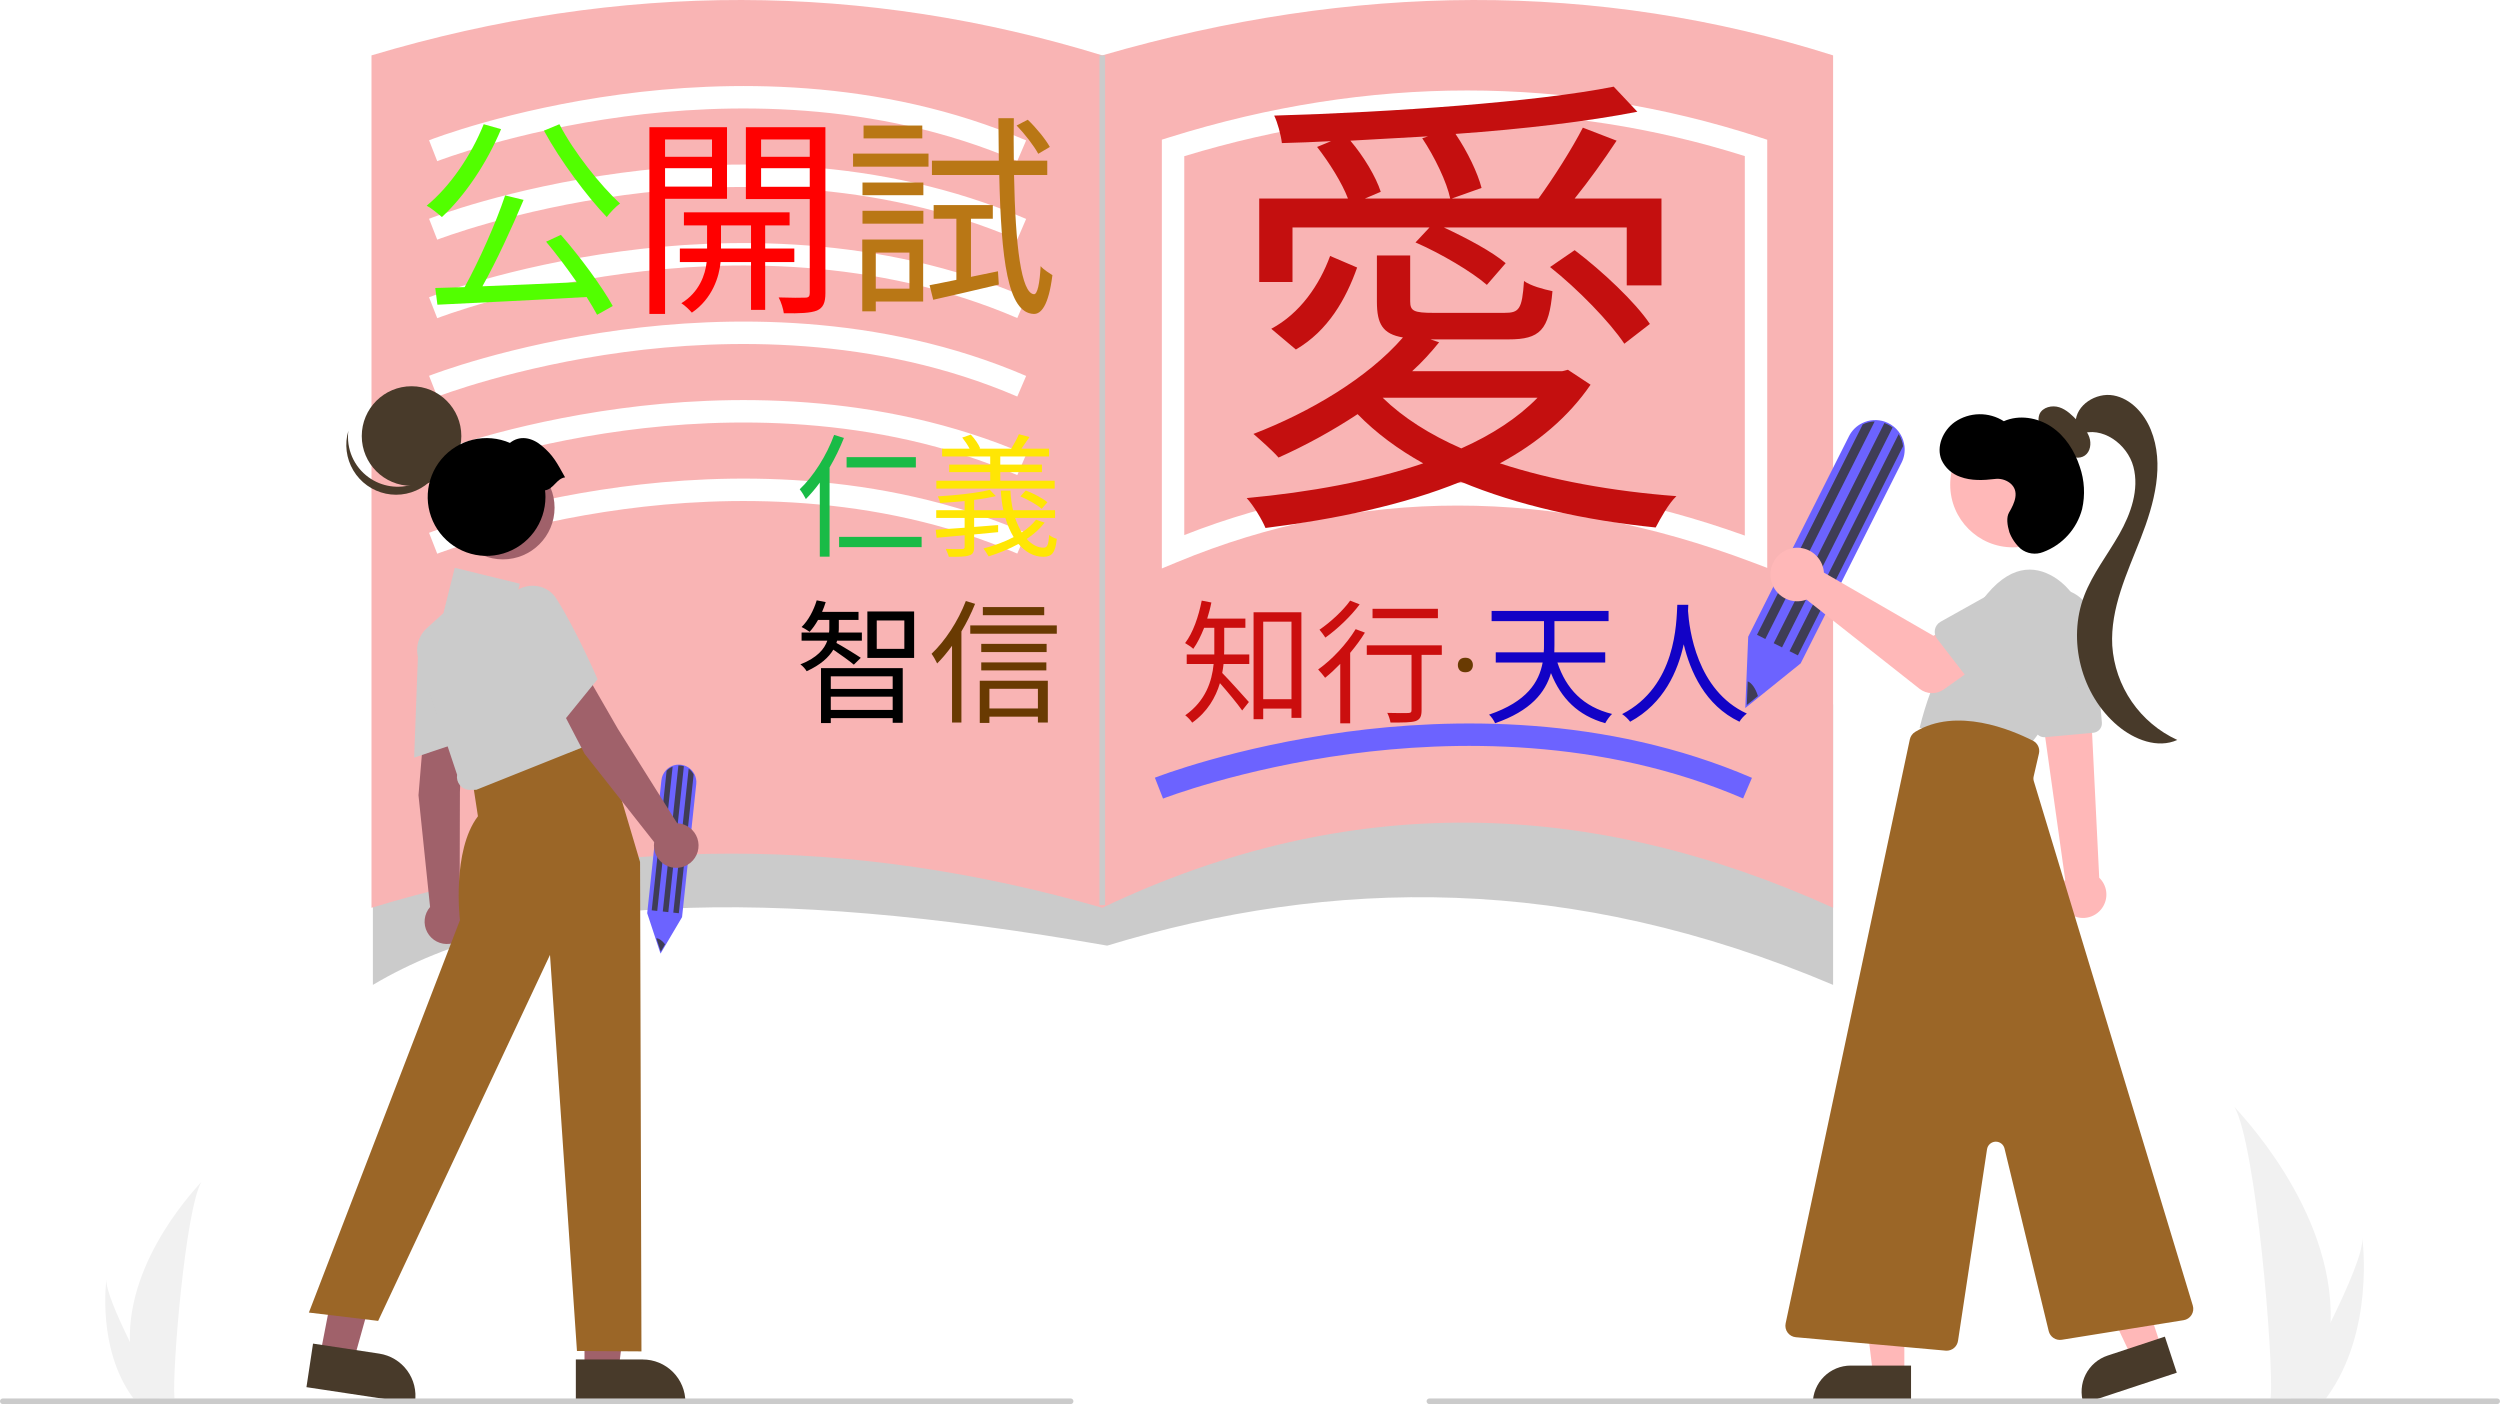 <svg width="933" height="524" viewBox="0 0 933 524" fill="none" xmlns="http://www.w3.org/2000/svg">
<g clip-path="url(#clip0)">
<path d="M869.802 493.494C869.55 502.932 867.969 512.287 865.108 521.284C865.044 521.493 864.974 521.698 864.905 521.907H847.387C847.406 521.72 847.425 521.511 847.443 521.284C848.611 507.85 841.938 427.061 833.886 413.078C834.592 414.213 871.161 450.807 869.802 493.494Z" fill="#F1F1F1"/>
<path d="M868.488 521.284C868.341 521.493 868.189 521.702 868.033 521.907H854.891C854.99 521.729 855.106 521.521 855.239 521.284C857.41 517.364 863.836 505.644 869.801 493.494C876.209 480.437 882.092 466.884 881.597 461.979C881.75 463.085 886.186 496.809 868.488 521.284Z" fill="#F1F1F1"/>
<path d="M48.481 500.805C48.669 507.814 49.842 514.762 51.968 521.444C52.015 521.599 52.067 521.752 52.118 521.907H65.128C65.115 521.768 65.101 521.613 65.087 521.444C64.219 511.467 69.175 451.466 75.156 441.081C74.632 441.923 47.472 469.102 48.481 500.805Z" fill="#F1F1F1"/>
<path d="M49.457 521.444C49.566 521.599 49.679 521.754 49.795 521.907H59.556C59.482 521.775 59.396 521.62 59.297 521.444C57.684 518.533 52.912 509.828 48.482 500.805C43.723 491.107 39.353 481.042 39.721 477.399C39.607 478.221 36.313 503.267 49.457 521.444Z" fill="#F1F1F1"/>
<path d="M684.11 367.559C585.844 325.896 496.943 327.48 413.205 352.909C284.183 330.366 195.834 333.853 139.163 367.559V262.916H684.11V367.559Z" fill="#CBCBCB"/>
<path d="M684.11 338.782C593.579 297.744 503.159 295.094 411.375 338.782C317.366 311.702 226.486 311.985 138.64 338.782V20.667C232.038 -7.221 322.89 -6.551 411.375 20.667C504.844 -6.457 595.837 -7.317 684.11 20.667V338.782Z" fill="#F9B4B4"/>
<path d="M163.173 60.145L160.128 52.347C161.321 51.88 189.841 40.85 231.696 35.224C270.393 30.02 328.046 28.778 382.956 52.4L379.651 60.091C326.577 37.26 270.628 38.462 233.038 43.49C192.124 48.964 163.458 60.033 163.173 60.145Z" fill="white"/>
<path d="M163.173 89.445L160.128 81.647C161.321 81.181 189.841 70.15 231.696 64.524C270.393 59.321 328.046 58.079 382.956 81.7L379.651 89.391C326.577 66.56 270.628 67.761 233.038 72.79C192.124 78.264 163.458 89.333 163.173 89.445Z" fill="white"/>
<path d="M163.173 118.745L160.128 110.947C161.321 110.481 189.841 99.45 231.696 93.824C270.393 88.621 328.046 87.378 382.956 111L379.651 118.691C326.577 95.86 270.628 97.061 233.038 102.09C192.124 107.564 163.458 118.633 163.173 118.745Z" fill="white"/>
<path d="M163.173 148.045L160.128 140.247C161.321 139.781 189.841 128.75 231.696 123.124C270.393 117.922 328.046 116.678 382.956 140.3L379.651 147.991C326.577 125.16 270.628 126.362 233.038 131.39C192.124 136.864 163.458 147.933 163.173 148.045Z" fill="white"/>
<path d="M163.173 177.345L160.128 169.547C161.321 169.081 189.841 158.05 231.696 152.424C270.393 147.221 328.046 145.979 382.956 169.6L379.651 177.291C326.577 154.459 270.628 155.662 233.038 160.69C192.124 166.164 163.458 177.234 163.173 177.345Z" fill="white"/>
<path d="M163.173 206.645L160.128 198.847C161.321 198.381 189.841 187.35 231.696 181.724C270.393 176.522 328.046 175.279 382.956 198.9L379.651 206.591C326.577 183.759 270.628 184.962 233.038 189.99C192.124 195.464 163.458 206.534 163.173 206.645Z" fill="white"/>
<path d="M434.045 298.033L431 290.236C432.194 289.769 460.713 278.739 502.569 273.112C541.265 267.91 598.918 266.667 653.828 290.289L650.523 297.98C597.449 275.148 541.501 276.35 503.911 281.378C462.996 286.852 434.33 297.922 434.045 298.033Z" fill="#6C63FF"/>
<path d="M433.602 212.152V52.122L436.538 51.204C510.951 27.949 585.004 27.954 656.638 51.218L659.53 52.157V211.939L653.869 209.801C579.323 181.654 507.161 181.637 439.388 209.752L433.602 212.152ZM544.017 180.288C579.041 180.288 614.756 186.819 651.162 199.882V58.255C583.055 36.767 512.701 36.778 441.969 58.289V199.688C474.469 186.879 509.086 180.297 544.017 180.288V180.288Z" fill="white"/>
<path d="M651.336 264.238L652.432 237.605L690.03 162.817C691.09 160.691 692.819 158.972 694.95 157.924C696.255 157.272 697.677 156.888 699.133 156.793C700.588 156.698 702.048 156.894 703.427 157.37C705.024 157.921 706.472 158.833 707.659 160.036C708.845 161.239 709.738 162.7 710.267 164.305C710.494 164.998 710.653 165.711 710.743 166.435C711.011 168.583 710.631 170.761 709.653 172.691L672.004 247.58L651.336 264.238Z" fill="#6C63FF"/>
<path d="M699.633 157.294L658.819 238.477L655.708 236.911L695.181 158.393C696.565 157.7 698.086 157.325 699.633 157.294Z" fill="#3F3D56"/>
<path d="M710.225 166.501L670.967 244.589L667.855 243.023L708.584 162.01C709.085 162.774 709.484 163.601 709.771 164.469C709.987 165.13 710.139 165.811 710.225 166.501V166.501Z" fill="#3F3D56"/>
<path d="M706.316 159.533L665.052 241.613L661.94 240.047L703.256 157.865C703.697 158.015 704.126 158.196 704.541 158.406C705.169 158.722 705.763 159.1 706.316 159.533V159.533Z" fill="#3F3D56"/>
<path d="M656.056 259.763L651.904 263.109L652.252 254.288C653.677 254.783 655.221 256.93 656.056 259.763Z" fill="#3F3D56"/>
<path d="M246.507 355.895L241.536 340.81L246.832 291.208C246.977 289.8 247.581 288.478 248.55 287.447C249.142 286.809 249.854 286.297 250.646 285.938C251.438 285.58 252.294 285.383 253.162 285.359C254.169 285.332 255.168 285.537 256.082 285.959C256.996 286.381 257.8 287.009 258.431 287.793C258.703 288.132 258.942 288.496 259.143 288.881C259.743 290.023 259.987 291.317 259.847 292.599L254.544 342.268L246.507 355.895Z" fill="#6C63FF"/>
<path d="M251.03 286.113L245.282 339.956L243.218 339.736L248.778 287.66C249.404 286.983 250.174 286.455 251.03 286.113V286.113Z" fill="#3F3D56"/>
<path d="M258.868 289.027L253.338 340.817L251.275 340.597L257.011 286.865C257.451 287.187 257.847 287.564 258.189 287.988C258.448 288.312 258.675 288.659 258.868 289.027V289.027Z" fill="#3F3D56"/>
<path d="M255.227 285.96L249.415 340.398L247.352 340.177L253.171 285.671C253.448 285.663 253.725 285.674 254.001 285.703C254.417 285.748 254.828 285.834 255.227 285.96V285.96Z" fill="#3F3D56"/>
<path d="M248.202 352.409L246.587 355.146L244.932 350.153C245.831 350.13 247.142 351.004 248.202 352.409Z" fill="#3F3D56"/>
<path d="M784.933 338.205C784.367 339.196 783.611 340.066 782.709 340.764C781.807 341.463 780.776 341.977 779.675 342.277C777.452 342.883 775.08 342.58 773.08 341.436C771.08 340.292 769.616 338.4 769.01 336.176C768.404 333.952 768.707 331.578 769.85 329.577C769.87 329.544 769.889 329.51 769.909 329.476C770.152 329.069 770.426 328.681 770.727 328.315L763.42 276.207L763.201 274.646L761.717 264.013L761.498 262.481L762.307 262.519L776.465 263.166L780.261 263.337L780.737 273.037L783.43 327.572C784.837 328.919 785.75 330.7 786.022 332.628C786.295 334.557 785.911 336.521 784.933 338.205H784.933Z" fill="#FFB8B8"/>
<path d="M763.243 275.118L781.221 273.469C782.154 273.38 783.014 272.927 783.613 272.207C784.213 271.487 784.503 270.559 784.422 269.626L781.092 232.223C780.771 228.621 779.032 225.293 776.258 222.974C773.485 220.654 769.904 219.531 766.303 219.853C762.702 220.174 759.376 221.914 757.057 224.689C754.739 227.463 753.616 231.046 753.938 234.648C753.961 234.906 753.991 235.163 754.029 235.419L759.42 272.105C759.544 272.946 759.965 273.714 760.608 274.27C761.25 274.826 762.07 275.132 762.92 275.133C763.028 275.135 763.136 275.13 763.243 275.118V275.118Z" fill="#CBCBCB"/>
<path d="M776.87 244.902C778.689 239.749 778.773 234.142 777.11 228.937C775.447 223.732 772.129 219.213 767.661 216.07C760.881 211.43 751.604 209.764 741.614 221.663C729.524 236.189 720.901 253.28 716.399 271.638L757.313 278.301C757.313 278.301 771.227 261.286 776.87 244.902Z" fill="#CBCBCB"/>
<path d="M710.697 512.966H699.032L693.483 467.952H710.699L710.697 512.966Z" fill="#FFB8B8"/>
<path d="M676.538 523.802H713.199V509.631H690.702C686.946 509.631 683.343 511.124 680.686 513.781C678.03 516.439 676.538 520.043 676.538 523.802V523.802Z" fill="#483A2A"/>
<path d="M806.601 502.787L795.526 506.45L776.135 465.453L792.481 460.047L806.601 502.787Z" fill="#FFB8B8"/>
<path d="M777.565 523.802L812.374 512.291L807.929 498.836L786.569 505.899C783.002 507.079 780.049 509.627 778.361 512.985C776.672 516.342 776.386 520.233 777.565 523.802V523.802Z" fill="#483A2A"/>
<path d="M751.187 204.267C764.093 204.267 774.556 193.8 774.556 180.887C774.556 167.975 764.093 157.507 751.187 157.507C738.28 157.507 727.817 167.975 727.817 180.887C727.817 193.8 738.28 204.267 751.187 204.267Z" fill="#FFB8B8"/>
<path d="M730.725 500.436L741.558 428.904C741.673 428.141 742.05 427.442 742.624 426.926C743.198 426.409 743.934 426.109 744.705 426.075C745.476 426.041 746.235 426.277 746.851 426.741C747.468 427.205 747.905 427.869 748.087 428.619L764.584 496.787C764.844 497.832 765.484 498.741 766.38 499.337C767.276 499.933 768.362 500.173 769.425 500.01L814.93 492.693C815.533 492.596 816.109 492.371 816.618 492.033C817.127 491.695 817.558 491.252 817.882 490.734C818.206 490.215 818.415 489.633 818.496 489.027C818.576 488.421 818.526 487.805 818.348 487.22L759.013 291.506C758.844 290.95 758.824 290.359 758.955 289.793L760.93 281.226C761.147 280.297 761.047 279.322 760.645 278.457C760.244 277.592 759.565 276.887 758.716 276.453C750.636 272.328 730.171 263.753 714.728 273.146C714.226 273.452 713.792 273.857 713.452 274.336C713.112 274.815 712.873 275.358 712.749 275.932L666.397 493.892C666.271 494.484 666.272 495.097 666.4 495.689C666.528 496.282 666.78 496.84 667.14 497.327C667.499 497.815 667.958 498.221 668.486 498.517C669.014 498.814 669.599 498.996 670.203 499.05L726.109 504.059C726.236 504.07 726.363 504.076 726.49 504.076C727.513 504.074 728.503 503.706 729.279 503.039C730.055 502.371 730.567 501.447 730.722 500.435L730.725 500.436Z" fill="#9B6627"/>
<path d="M766.683 164.369C764.921 163.309 763.358 161.949 762.063 160.352C761.424 159.545 761.003 158.586 760.842 157.569C760.68 156.552 760.783 155.511 761.14 154.545C762.321 151.939 765.829 151.118 768.549 152.003C771.268 152.887 773.368 155.022 775.354 157.079C777.104 158.888 778.904 160.784 779.731 163.163C780.558 165.542 780.135 168.558 778.07 170.002C776.043 171.419 773.13 170.839 771.181 169.318C769.341 167.655 767.874 165.621 766.876 163.349L766.683 164.369Z" fill="#483A2A"/>
<path d="M774.598 157.707C774.727 151.12 782.233 146.396 788.715 147.564C795.198 148.732 800.18 154.26 802.674 160.358C807.943 173.243 803.988 187.944 798.911 200.91C793.833 213.876 787.55 227.029 788.291 240.931C788.792 248.445 791.313 255.684 795.586 261.883C799.859 268.083 805.726 273.012 812.568 276.152C805.253 279.469 796.509 276.043 790.361 270.871C776.709 259.386 771.44 238.938 777.839 222.281C780.995 214.065 786.557 207.036 790.9 199.382C795.243 191.728 798.429 182.706 796.186 174.195C793.944 165.684 784.402 158.794 776.245 162.087L774.598 157.707Z" fill="#483A2A"/>
<path d="M749.785 191.262C751.822 187.818 753.877 183.297 750.154 180.286C749.345 179.661 748.418 179.204 747.43 178.943C746.441 178.681 745.41 178.62 744.398 178.763C740.2 179.269 735.628 179.478 731.564 177.952C730.04 177.427 728.637 176.601 727.438 175.523C726.239 174.446 725.269 173.138 724.585 171.678C722.492 166.705 725.114 160.662 729.499 157.519C732.182 155.666 735.353 154.646 738.612 154.589C741.872 154.531 745.076 155.437 747.823 157.194C753.504 154.684 760.395 155.801 765.556 159.256C770.717 162.712 774.248 168.245 776.166 174.154C777.933 179.239 778.238 184.719 777.044 189.97C776.084 193.622 774.259 196.989 771.722 199.786C769.185 202.583 766.012 204.727 762.471 206.037C761.092 206.581 759.594 206.753 758.128 206.536C756.661 206.319 755.278 205.72 754.115 204.799C752.226 203.104 750.775 200.977 749.887 198.599C749.111 195.993 748.698 193.102 749.785 191.262Z" fill="black"/>
<path d="M680.458 212.124C680.574 212.638 680.65 213.16 680.685 213.686L721.558 237.276L731.493 231.554L742.084 245.425L725.48 257.265C724.139 258.222 722.523 258.718 720.876 258.677C719.229 258.637 717.639 258.063 716.346 257.042L674.195 223.777C672.292 224.482 670.22 224.591 668.254 224.089C666.288 223.587 664.522 222.498 663.189 220.967C661.857 219.436 661.022 217.535 660.796 215.518C660.57 213.501 660.963 211.462 661.924 209.674C662.884 207.886 664.366 206.432 666.172 205.507C667.978 204.582 670.023 204.229 672.034 204.495C674.046 204.761 675.928 205.634 677.432 206.997C678.936 208.359 679.989 210.148 680.452 212.124L680.458 212.124Z" fill="#FFB8B8"/>
<path d="M722.926 238.393L736.136 255.522C736.512 256.009 736.988 256.409 737.532 256.695C738.077 256.981 738.676 257.147 739.29 257.18C739.904 257.214 740.518 257.115 741.09 256.89C741.662 256.665 742.179 256.32 742.606 255.877L757.561 240.341C758.819 239.41 759.881 238.24 760.686 236.897C761.491 235.555 762.023 234.067 762.252 232.518C762.482 230.97 762.403 229.391 762.021 227.873C761.64 226.355 760.962 224.927 760.028 223.671C759.094 222.415 757.921 221.356 756.577 220.555C755.233 219.753 753.744 219.225 752.196 219C750.648 218.775 749.07 218.858 747.553 219.244C746.037 219.63 744.612 220.312 743.359 221.25C743.23 221.346 743.103 221.445 742.977 221.546L724.221 232.038C723.685 232.339 723.219 232.752 722.856 233.249C722.493 233.746 722.241 234.315 722.118 234.918C721.994 235.521 722.002 236.144 722.141 236.744C722.28 237.343 722.547 237.906 722.923 238.393H722.926Z" fill="#CBCBCB"/>
<path d="M218.138 511.505L230.818 511.504L236.851 462.571L218.136 462.572L218.138 511.505Z" fill="#A0616A"/>
<path d="M214.903 507.362L239.876 507.361H239.877C244.098 507.362 248.145 509.039 251.13 512.025C254.114 515.011 255.791 519.06 255.791 523.283V523.8L214.904 523.802L214.903 507.362Z" fill="#483A2A"/>
<path d="M119.403 506.013L131.941 507.909L145.217 460.428L128.78 457.63L119.403 506.013Z" fill="#A0616A"/>
<path d="M116.823 501.434L141.515 505.167L141.516 505.168C145.69 505.799 149.441 508.063 151.946 511.462C154.451 514.86 155.504 519.115 154.873 523.29L154.796 523.802L114.368 517.688L116.823 501.434Z" fill="#483A2A"/>
<path d="M158.5 269.006L172.58 272.697L171.643 295.534L171.527 337.113C172.914 338.073 173.977 339.431 174.576 341.009C175.174 342.586 175.28 344.308 174.879 345.947C174.478 347.586 173.589 349.064 172.33 350.187C171.071 351.31 169.501 352.023 167.828 352.234C166.154 352.444 164.456 352.141 162.959 351.365C161.461 350.589 160.234 349.377 159.44 347.888C158.647 346.399 158.323 344.704 158.513 343.028C158.703 341.351 159.397 339.772 160.504 338.498L156.177 296.767L158.5 269.006Z" fill="#A0616A"/>
<path d="M156.049 242.848C156.127 240.641 156.838 238.503 158.098 236.69C159.358 234.877 161.114 233.465 163.154 232.623C165.065 231.768 167.183 231.489 169.249 231.822C171.315 232.154 173.24 233.083 174.786 234.494C175.897 235.488 176.778 236.712 177.368 238.081C177.958 239.45 178.242 240.931 178.201 242.421C178.238 255.799 175.219 275.299 175.188 275.494L175.14 275.805L154.561 282.738L156.049 242.848Z" fill="#CBCBCB"/>
<path d="M192.847 280.825L224.323 272.673L238.874 321.698L239.391 504.337L215.32 504.186L205.258 356.364L141.131 492.954L115.273 489.85L171.643 343.429C171.643 343.429 168.54 317.559 178.366 304.625L176.298 291.173L192.847 280.825Z" fill="#9B6627"/>
<path d="M171.622 293.022C171.182 292.487 170.863 291.863 170.685 291.194C170.507 290.524 170.476 289.824 170.593 289.141L156.236 246.048C155.565 244.033 155.494 241.868 156.031 239.813C156.567 237.759 157.688 235.905 159.258 234.476L165.491 228.808L169.715 211.905L193.992 217.842L191.991 225.846L202.979 223.849L226.12 275.414L177.748 294.757L175.366 294.795C174.649 294.796 173.942 294.637 173.294 294.331C172.647 294.024 172.075 293.577 171.622 293.022V293.022Z" fill="#CBCBCB"/>
<path d="M205.318 256.638L219.189 252.228L230.599 272.029L252.717 307.232C254.402 307.301 256.026 307.881 257.375 308.894C258.724 309.907 259.733 311.306 260.27 312.905C260.807 314.505 260.845 316.23 260.381 317.852C259.917 319.474 258.971 320.917 257.669 321.989C256.367 323.062 254.77 323.714 253.09 323.859C251.41 324.004 249.725 323.636 248.259 322.802C246.792 321.968 245.614 320.709 244.878 319.19C244.143 317.672 243.886 315.966 244.141 314.298L218.187 281.342L205.318 256.638Z" fill="#A0616A"/>
<path d="M189.271 235.84C188.157 233.934 187.616 231.747 187.712 229.54C187.808 227.334 188.537 225.203 189.812 223.4C190.97 221.656 192.612 220.288 194.536 219.465C196.459 218.641 198.582 218.396 200.642 218.762C202.112 219.007 203.511 219.57 204.741 220.411C205.97 221.253 207.002 222.353 207.764 223.634C214.943 234.921 222.81 253.016 222.889 253.197L223.013 253.485L209.325 270.35L189.271 235.84Z" fill="#CBCBCB"/>
<path d="M187.676 208.76C198.329 208.76 206.965 200.12 206.965 189.462C206.965 178.805 198.329 170.165 187.676 170.165C177.024 170.165 168.388 178.805 168.388 189.462C168.388 200.12 177.024 208.76 187.676 208.76Z" fill="#A0616A"/>
<path d="M153.589 181.323C163.85 181.323 172.169 173 172.169 162.734C172.169 152.468 163.85 144.146 153.589 144.146C143.327 144.146 135.009 152.468 135.009 162.734C135.009 173 143.327 181.323 153.589 181.323Z" fill="#483A2A"/>
<path d="M137.563 178.126C139.967 179.865 142.753 181.003 145.688 181.444C148.622 181.884 151.619 181.616 154.429 180.66C157.238 179.705 159.777 178.09 161.835 175.951C163.893 173.812 165.408 171.211 166.255 168.366C165.935 170.916 165.089 173.371 163.772 175.577C162.456 177.784 160.696 179.693 158.604 181.184C156.512 182.676 154.134 183.717 151.62 184.243C149.106 184.769 146.51 184.767 143.997 184.239C141.483 183.71 139.106 182.666 137.016 181.172C134.926 179.678 133.169 177.766 131.855 175.558C130.54 173.351 129.698 170.894 129.381 168.344C129.063 165.794 129.278 163.206 130.01 160.743C129.594 164.052 130.076 167.412 131.404 170.471C132.733 173.529 134.86 176.174 137.563 178.126Z" fill="#483A2A"/>
<path d="M210.888 178.147C207.644 172.338 206.403 169.911 202.221 166.378C198.522 163.254 193.973 162.336 190.304 165.297C185.963 163.42 181.134 162.995 176.532 164.083C171.93 165.172 167.803 167.717 164.762 171.339C161.721 174.962 159.929 179.469 159.652 184.191C159.376 188.914 160.629 193.6 163.226 197.553C165.824 201.506 169.626 204.515 174.069 206.134C178.512 207.753 183.359 207.894 187.889 206.538C192.419 205.182 196.391 202.4 199.214 198.605C202.038 194.811 203.563 190.206 203.563 185.476C203.559 184.645 203.509 183.815 203.413 182.99C206.602 182.542 207.698 178.595 210.888 178.147Z" fill="black"/>
<path d="M399.558 524H1.046C0.769 524 0.503 523.89 0.306 523.693C0.11 523.497 0 523.231 0 522.954C0 522.676 0.11 522.41 0.306 522.214C0.503 522.017 0.769 521.907 1.046 521.907H399.558C399.836 521.907 400.102 522.017 400.298 522.214C400.494 522.41 400.604 522.676 400.604 522.954C400.604 523.231 400.494 523.497 400.298 523.693C400.102 523.89 399.836 524 399.558 524Z" fill="#CBCBCB"/>
<path d="M931.954 524H533.442C533.164 524 532.898 523.89 532.702 523.693C532.506 523.497 532.396 523.231 532.396 522.954C532.396 522.676 532.506 522.41 532.702 522.214C532.898 522.017 533.164 521.907 533.442 521.907H931.954C932.231 521.907 932.498 522.017 932.694 522.214C932.89 522.41 933 522.676 933 522.954C933 523.231 932.89 523.497 932.694 523.693C932.498 523.89 932.231 524 931.954 524Z" fill="#CBCBCB"/>
<path d="M412.421 20.667H410.329V337.775H412.421V20.667Z" fill="#CBCBCB"/>
<g filter="url(#filter0_dd)">
<path d="M180.52 38.36C175.8 50.12 167.96 61.56 159.24 68.76C160.92 69.64 163.64 71.88 164.92 73C173.4 65.16 181.64 53 187 40.2L180.52 38.36ZM203.8 82.2C207.56 86.68 211.64 92.12 215.24 97.32C203.16 97.88 190.84 98.44 180.04 98.84C185.32 89.4 191.08 76.92 195.4 66.6L188.52 64.92C185.08 75.24 178.76 89.4 173.4 99.16C169.4 99.24 165.72 99.4 162.44 99.48L163.24 105.72C177.48 105 198.76 104.04 218.92 102.84C220.44 105.24 221.8 107.56 222.84 109.48L228.68 106.2C224.76 99.08 216.6 87.96 209.32 79.64L203.8 82.2ZM203 40.76C209.08 51.96 219.08 65.32 226.44 73C227.64 71.4 229.8 69.08 231.4 67.96C224.12 61.24 214.12 48.76 208.76 38.36L203 40.76Z" fill="#52FF00"/>
<path d="M265.72 44.04V50.52H248.2V44.04H265.72ZM248.2 61.64V54.76H265.72V61.64H248.2ZM271.32 66.2V39.48H242.36V109.16H248.2V66.2H271.32ZM269.08 84.76V76.12H280.28V84.76H269.08ZM296.44 89.8V84.76H285.56V76.12H294.68V71.24H255.24V76.12H263.88V84.76H253.72V89.8H263.72C263.24 94.44 261 101.08 254.28 105.16C255.56 105.96 257.32 107.64 258.2 108.68C265.88 103.48 268.44 95.16 268.92 89.8H280.28V107.64H285.56V89.8H296.44ZM284.04 61.72V54.76H302.2V61.72H284.04ZM302.2 44.04V50.52H284.04V44.04H302.2ZM308.04 39.48H278.36V66.28H302.2V101.32C302.2 102.6 301.8 103.08 300.52 103.08C299.32 103.16 295 103.16 290.6 103C291.48 104.6 292.36 107.4 292.52 108.92C298.52 109 302.52 108.84 304.92 107.88C307.24 106.84 308.04 104.92 308.04 101.4V39.48Z" fill="#FF0000"/>
<path d="M391.8 46.84C390.2 43.96 386.68 39.64 383.56 36.68L379.4 38.84C382.44 41.96 385.88 46.44 387.48 49.4L391.8 46.84ZM344.2 38.84H322.28V43.64H344.2V38.84ZM339.4 86.28V99.72H326.84V86.28H339.4ZM344.52 81.4H321.8V108.2H326.84V104.52H344.52V81.4ZM321.88 75.48H344.6V70.68H321.88V75.48ZM321.88 64.84H344.6V60.12H321.88V64.84ZM318.36 54.2H346.52V49.32H318.36V54.2ZM362.36 95.32V73.64H370.52V68.52H348.44V73.64H356.92V96.44C353.16 97.24 349.72 97.88 346.92 98.44L348.28 103.88C355.16 102.28 364.2 100.28 372.76 98.2L372.44 93.24L362.36 95.32ZM390.84 57.32V51.96H378.36C378.28 46.92 378.28 41.64 378.36 36.12H372.6C372.68 41.64 372.68 46.92 372.76 51.96H347.8V57.32H372.92C373.64 88.84 376.04 108.84 385.8 109.16C388.44 109.24 391.32 106.28 392.76 94.68C391.88 94.12 389.4 92.6 388.36 91.32C388.04 97.8 387.16 101.88 385.88 101.8C381.16 101.48 378.92 83.88 378.44 57.32H390.84Z" fill="#B97715"/>
</g>
<g filter="url(#filter1_d)">
<path d="M530.78 47.6C535.46 54.62 539.96 63.98 541.22 70.1H509.36L515.3 67.58C513.5 62 509 54.44 503.96 48.5C513.5 47.96 523.22 47.42 532.94 46.88L530.78 47.6ZM482.36 80.9H533.48L528.26 86.48C537.8 90.62 549.32 97.46 554.9 102.32L561.92 94.22C556.88 89.9 547.34 84.86 538.88 80.9H607.1V102.5H620.06V70.1H587.66C592.88 63.62 598.46 55.88 603.32 48.5L590.72 43.64C586.76 51.38 579.56 62.72 574.16 70.1H541.76L552.92 66.14C551.48 60.56 547.7 52.64 543.2 45.98C568.58 44.18 592.7 41.3 611.06 37.7L602.24 28.34C573.26 34.1 519.44 37.88 475.52 39.14C476.78 41.66 478.04 46.34 478.4 49.4C484.34 49.22 490.46 49.04 496.76 48.68L491.54 50.84C496.04 56.6 500.9 64.34 503.06 70.1H469.94V101.24H482.36V80.9ZM578.48 95.66C588.92 103.94 600.8 116.18 606.2 124.28L615.74 116.9C610.34 108.8 598.1 97.28 587.66 89.36L578.48 95.66ZM483.62 126.44C495.68 119.42 502.34 107.54 506.48 95.84L496.4 91.52C492.44 102.32 485.24 112.94 474.44 118.7L483.62 126.44ZM573.8 144.44C566.42 152 556.7 158.3 545.36 163.34C533.48 158.12 523.58 151.82 516.02 144.44H573.8ZM585.14 134L582.98 134.54H527C530.78 131.12 534.02 127.52 537.08 123.74L533.84 122.66H563C574.7 122.66 578.12 119.24 579.38 104.66C575.96 103.94 571.28 102.68 568.76 100.88C568.04 111.5 566.96 112.76 561.38 112.76H535.1C527.54 112.76 526.28 112.04 526.28 108.44V91.34H513.86V108.62C513.86 116.9 516.02 120.68 523.58 121.94C510.44 137.06 488.84 149.84 467.78 157.94C470.3 160.1 475.16 164.42 477.14 166.76C486.86 162.44 497.12 156.86 506.66 150.56C513.5 157.58 521.78 163.7 531.14 168.92C511.52 175.58 488.66 179.72 465.26 181.88C467.78 184.58 471.02 189.98 472.28 193.04C498.02 189.8 523.58 184.58 545.18 175.76C566.24 184.58 591.44 190.16 617.9 192.86C619.7 189.44 622.76 183.86 625.64 181.16C601.7 179.36 579.02 175.22 559.76 168.92C573.8 161.36 585.32 151.64 593.6 139.58L585.14 134Z" fill="#C40F0F"/>
</g>
<g filter="url(#filter2_d)">
<path d="M341.8 166.6H315.95V170.45H341.8V166.6ZM311.3 158.3C308.45 166.1 303.6 173.7 298.45 178.6C299.2 179.5 300.35 181.4 300.75 182.25C302.5 180.45 304.3 178.4 305.95 176.1V203.75H309.6V170.45C311.65 166.95 313.45 163.2 314.95 159.45L311.3 158.3ZM313.15 196.35V200.2H343.95V196.35H313.15Z" fill="#19BB46"/>
<path d="M393.6 175.4H373.3V172.2H388.85V169.4H373.3V166.35H391.5V163.45H381.2C382.1 162.2 383.2 160.6 384.2 159.1L380.25 158.05C379.6 159.6 378.35 161.9 377.4 163.45H365.45L365.8 163.3C365.2 161.8 363.75 159.7 362.3 158.2L359.1 159.3C360.1 160.55 361.15 162.1 361.85 163.45H351.6V166.35H369.55V169.4H354.25V172.2H369.55V175.4H349.45V178.35H393.6V175.4ZM390.9 183.45C389.15 181.95 385.65 180.1 382.8 179.05L380.8 181.25C383.65 182.45 387.1 184.4 388.75 185.9L390.9 183.45ZM386.65 189.95C385.3 191.7 383.45 193.3 381.35 194.7C380.4 193.15 379.55 191.35 378.85 189.3H393.75V186.4H378.05C377.55 184.15 377.2 181.7 377.1 179.1H373.5C373.65 181.65 373.95 184.1 374.45 186.4H363.55V182.55C366.55 182.2 369.35 181.7 371.65 181.15L369.4 178.8C364.95 179.95 356.8 180.85 350 181.25C350.35 181.9 350.75 182.95 350.85 183.7C353.75 183.55 356.9 183.3 360 183V186.4H349.4V189.3H360V192.95C355.9 193.25 352.15 193.5 349.2 193.7L349.55 196.7L360 195.75V200.05C360 200.75 359.75 200.9 359 200.9C358.25 200.95 355.65 200.95 352.95 200.85C353.35 201.7 353.9 202.95 354.1 203.8C357.85 203.8 360.2 203.8 361.65 203.3C363.05 202.9 363.55 202.05 363.55 200.15V195.45C366.5 195.15 369.5 194.9 372.5 194.6V191.95L363.55 192.65V189.3H375.2C376 192 377.05 194.4 378.3 196.45C374.85 198.25 370.9 199.7 367 200.7C367.6 201.4 368.55 202.95 368.95 203.65C372.75 202.45 376.6 200.9 380.1 199C382.7 202.05 385.85 203.8 389.4 203.8C392.55 203.75 393.85 202.4 394.4 197.1C393.45 196.85 392.3 196.25 391.55 195.65C391.3 199.2 390.9 200.35 389.55 200.4C387.3 200.45 385.1 199.25 383.15 197.15C385.8 195.4 388.1 193.35 389.85 191.05L386.65 189.95Z" fill="#FFE604"/>
</g>
<g filter="url(#filter3_d)">
<path d="M321.25 241.5C319.85 240.5 314.1 237 312.15 235.95C312.25 235.65 312.35 235.4 312.4 235.1H321.65V232.05H312.95C313.05 231.4 313.05 230.85 313.05 230.25V227.35H320.4V224.35H306.8C307.3 223.15 307.8 221.95 308.15 220.7L304.8 220.05C303.65 223.8 301.7 227.55 299.15 230C300 230.4 301.45 231.3 302.15 231.8C303.25 230.6 304.35 229.05 305.3 227.35H309.5V230.25C309.5 230.85 309.5 231.4 309.4 232.05H299.15V235.1H308.75C307.7 238.15 305.05 241.45 298.7 243.95C299.55 244.5 300.6 245.7 301.05 246.5C306.3 244.1 309.3 241.3 311 238.45C313.5 240.15 317.2 242.8 318.65 244.05L321.25 241.5ZM333.15 248.4V253.1H310.05V248.4H333.15ZM310.05 260.95V256H333.15V260.95H310.05ZM306.4 265.85H310.05V264H333.15V265.75H336.9V245.35H306.4V265.85ZM337.5 238.15H327.2V227.55H337.5V238.15ZM323.7 224.2V241.55H341.15V224.2H323.7Z" fill="black"/>
<path d="M389.7 222.55H366.8V225.6H389.7V222.55ZM360.45 220.3C357.55 227.85 352.7 235.25 347.65 240C348.3 240.85 349.4 242.8 349.75 243.6C351.65 241.7 353.5 239.5 355.3 237V265.65H358.8V231.65C360.75 228.4 362.5 224.85 363.9 221.35L360.45 220.3ZM387.35 253.05V260.4H369.25V253.05H387.35ZM365.65 265.8H369.25V263.45H387.35V265.65H391.05V250.05H365.65V265.8ZM366.2 246.2H390.5V243.2H366.2V246.2ZM390.6 236.3H366.2V239.35H390.6V236.3ZM362.1 229.4V232.5H394.4V229.4H362.1Z" fill="#693A02"/>
</g>
<g filter="url(#filter4_d)">
<path d="M456.881 230.3H464.781V226.85H450.531C451.131 224.95 451.681 222.95 452.081 220.85L448.481 220.15C447.281 226.2 445.231 232.15 442.281 236C443.131 236.5 444.681 237.5 445.331 238.15C446.881 236 448.181 233.3 449.381 230.3H453.181V238.5C453.181 239.05 453.181 239.65 453.181 240.25H442.881V243.8H452.931C452.281 250.35 449.931 257.55 442.331 262.95C443.131 263.5 444.431 264.9 444.931 265.7C450.631 261.65 453.681 256.25 455.281 250.95C457.981 254 461.881 258.7 463.581 261.15L466.081 258C464.531 256.25 458.481 249.5 456.131 247.15C456.331 246.05 456.531 244.9 456.631 243.8H466.231V240.25H456.831C456.881 239.65 456.881 239.05 456.881 238.55V230.3ZM471.431 256.95V228H481.981V256.95H471.431ZM467.831 224.5V264.4H471.431V260.45H481.981V263.9H485.681V224.5H467.831ZM536.631 223.2H512.231V226.7H536.631V223.2ZM503.881 220.15C501.381 223.7 496.581 228.2 492.431 231C493.081 231.7 494.081 233.15 494.631 233.95C499.081 230.8 504.181 225.95 507.431 221.55L503.881 220.15ZM505.931 230.8C502.481 236.45 497.081 242.2 491.931 245.85C492.681 246.6 493.981 248.2 494.531 248.95C496.381 247.5 498.281 245.7 500.181 243.75V265.95H503.881V239.65C505.931 237.2 507.831 234.65 509.381 232.1L505.931 230.8ZM538.081 236.85H510.081V240.4H526.781V261C526.781 261.85 526.481 262.05 525.531 262.1C524.581 262.15 521.281 262.15 517.731 262.05C518.281 263.1 518.781 264.65 518.931 265.65C523.831 265.65 526.631 265.65 528.331 265.1C529.981 264.5 530.531 263.35 530.531 261.05V240.4H538.081V236.85Z" fill="#CB0E0E"/>
<path d="M544.07 244.202C544.07 243.421 544.298 242.77 544.754 242.249C545.226 241.728 545.926 241.468 546.854 241.468C547.781 241.468 548.481 241.728 548.953 242.249C549.441 242.77 549.686 243.421 549.686 244.202C549.686 244.967 549.441 245.61 548.953 246.131C548.481 246.635 547.781 246.888 546.854 246.888C545.926 246.888 545.226 246.635 544.754 246.131C544.298 245.61 544.07 244.967 544.07 244.202Z" fill="#693A02"/>
<path d="M599.069 243.25V239.45H580.069C580.119 238.5 580.119 237.55 580.119 236.65V227.8H600.319V224H556.669V227.8H576.219V236.6C576.219 237.55 576.219 238.5 576.119 239.45H558.219V243.25H575.719C574.369 250.5 569.919 257.85 555.719 262.7C556.519 263.4 557.619 265 557.969 265.9C571.319 261.3 576.719 254.4 578.819 247.2C582.619 256.7 588.869 263 599.069 265.9C599.619 264.85 600.719 263.25 601.619 262.45C590.869 259.8 584.469 253.1 581.219 243.25H599.069ZM625.969 221.7C625.619 228.3 625.619 252.15 605.369 262.5C606.519 263.25 607.719 264.45 608.369 265.35C621.019 258.5 626.169 246.45 628.369 236.45C630.769 246.45 636.269 259.25 649.169 265.35C649.719 264.35 650.869 263.1 651.919 262.3C633.119 253.7 630.419 230.6 629.969 224C630.019 223.15 630.019 222.35 630.069 221.7H625.969Z" fill="#1202C6"/>
</g>
</g>
<defs>
<filter id="filter0_dd" x="155.24" y="36.12" width="241.52" height="81.36" filterUnits="userSpaceOnUse" color-interpolation-filters="sRGB">
<feFlood flood-opacity="0" result="BackgroundImageFix"/>
<feColorMatrix in="SourceAlpha" type="matrix" values="0 0 0 0 0 0 0 0 0 0 0 0 0 0 0 0 0 0 127 0"/>
<feOffset dy="4"/>
<feGaussianBlur stdDeviation="2"/>
<feColorMatrix type="matrix" values="0 0 0 0 0 0 0 0 0 0 0 0 0 0 0 0 0 0 0.25 0"/>
<feBlend mode="normal" in2="BackgroundImageFix" result="effect1_dropShadow"/>
<feColorMatrix in="SourceAlpha" type="matrix" values="0 0 0 0 0 0 0 0 0 0 0 0 0 0 0 0 0 0 127 0"/>
<feOffset dy="4"/>
<feGaussianBlur stdDeviation="2"/>
<feColorMatrix type="matrix" values="0 0 0 0 0 0 0 0 0 0 0 0 0 0 0 0 0 0 0.25 0"/>
<feBlend mode="normal" in2="effect1_dropShadow" result="effect2_dropShadow"/>
<feBlend mode="normal" in="SourceGraphic" in2="effect2_dropShadow" result="shape"/>
</filter>
<filter id="filter1_d" x="461.26" y="28.34" width="168.38" height="172.7" filterUnits="userSpaceOnUse" color-interpolation-filters="sRGB">
<feFlood flood-opacity="0" result="BackgroundImageFix"/>
<feColorMatrix in="SourceAlpha" type="matrix" values="0 0 0 0 0 0 0 0 0 0 0 0 0 0 0 0 0 0 127 0"/>
<feOffset dy="4"/>
<feGaussianBlur stdDeviation="2"/>
<feColorMatrix type="matrix" values="0 0 0 0 0 0 0 0 0 0 0 0 0 0 0 0 0 0 0.25 0"/>
<feBlend mode="normal" in2="BackgroundImageFix" result="effect1_dropShadow"/>
<feBlend mode="normal" in="SourceGraphic" in2="effect1_dropShadow" result="shape"/>
</filter>
<filter id="filter2_d" x="294.45" y="158.05" width="103.95" height="53.75" filterUnits="userSpaceOnUse" color-interpolation-filters="sRGB">
<feFlood flood-opacity="0" result="BackgroundImageFix"/>
<feColorMatrix in="SourceAlpha" type="matrix" values="0 0 0 0 0 0 0 0 0 0 0 0 0 0 0 0 0 0 127 0"/>
<feOffset dy="4"/>
<feGaussianBlur stdDeviation="2"/>
<feColorMatrix type="matrix" values="0 0 0 0 0 0 0 0 0 0 0 0 0 0 0 0 0 0 0.25 0"/>
<feBlend mode="normal" in2="BackgroundImageFix" result="effect1_dropShadow"/>
<feBlend mode="normal" in="SourceGraphic" in2="effect1_dropShadow" result="shape"/>
</filter>
<filter id="filter3_d" x="294.7" y="220.05" width="103.7" height="53.8" filterUnits="userSpaceOnUse" color-interpolation-filters="sRGB">
<feFlood flood-opacity="0" result="BackgroundImageFix"/>
<feColorMatrix in="SourceAlpha" type="matrix" values="0 0 0 0 0 0 0 0 0 0 0 0 0 0 0 0 0 0 127 0"/>
<feOffset dy="4"/>
<feGaussianBlur stdDeviation="2"/>
<feColorMatrix type="matrix" values="0 0 0 0 0 0 0 0 0 0 0 0 0 0 0 0 0 0 0.25 0"/>
<feBlend mode="normal" in2="BackgroundImageFix" result="effect1_dropShadow"/>
<feBlend mode="normal" in="SourceGraphic" in2="effect1_dropShadow" result="shape"/>
</filter>
<filter id="filter4_d" x="438.281" y="220.15" width="217.637" height="53.8" filterUnits="userSpaceOnUse" color-interpolation-filters="sRGB">
<feFlood flood-opacity="0" result="BackgroundImageFix"/>
<feColorMatrix in="SourceAlpha" type="matrix" values="0 0 0 0 0 0 0 0 0 0 0 0 0 0 0 0 0 0 127 0"/>
<feOffset dy="4"/>
<feGaussianBlur stdDeviation="2"/>
<feColorMatrix type="matrix" values="0 0 0 0 0 0 0 0 0 0 0 0 0 0 0 0 0 0 0.25 0"/>
<feBlend mode="normal" in2="BackgroundImageFix" result="effect1_dropShadow"/>
<feBlend mode="normal" in="SourceGraphic" in2="effect1_dropShadow" result="shape"/>
</filter>
<clipPath id="clip0">
<rect width="933" height="524" fill="white"/>
</clipPath>
</defs>
</svg>

